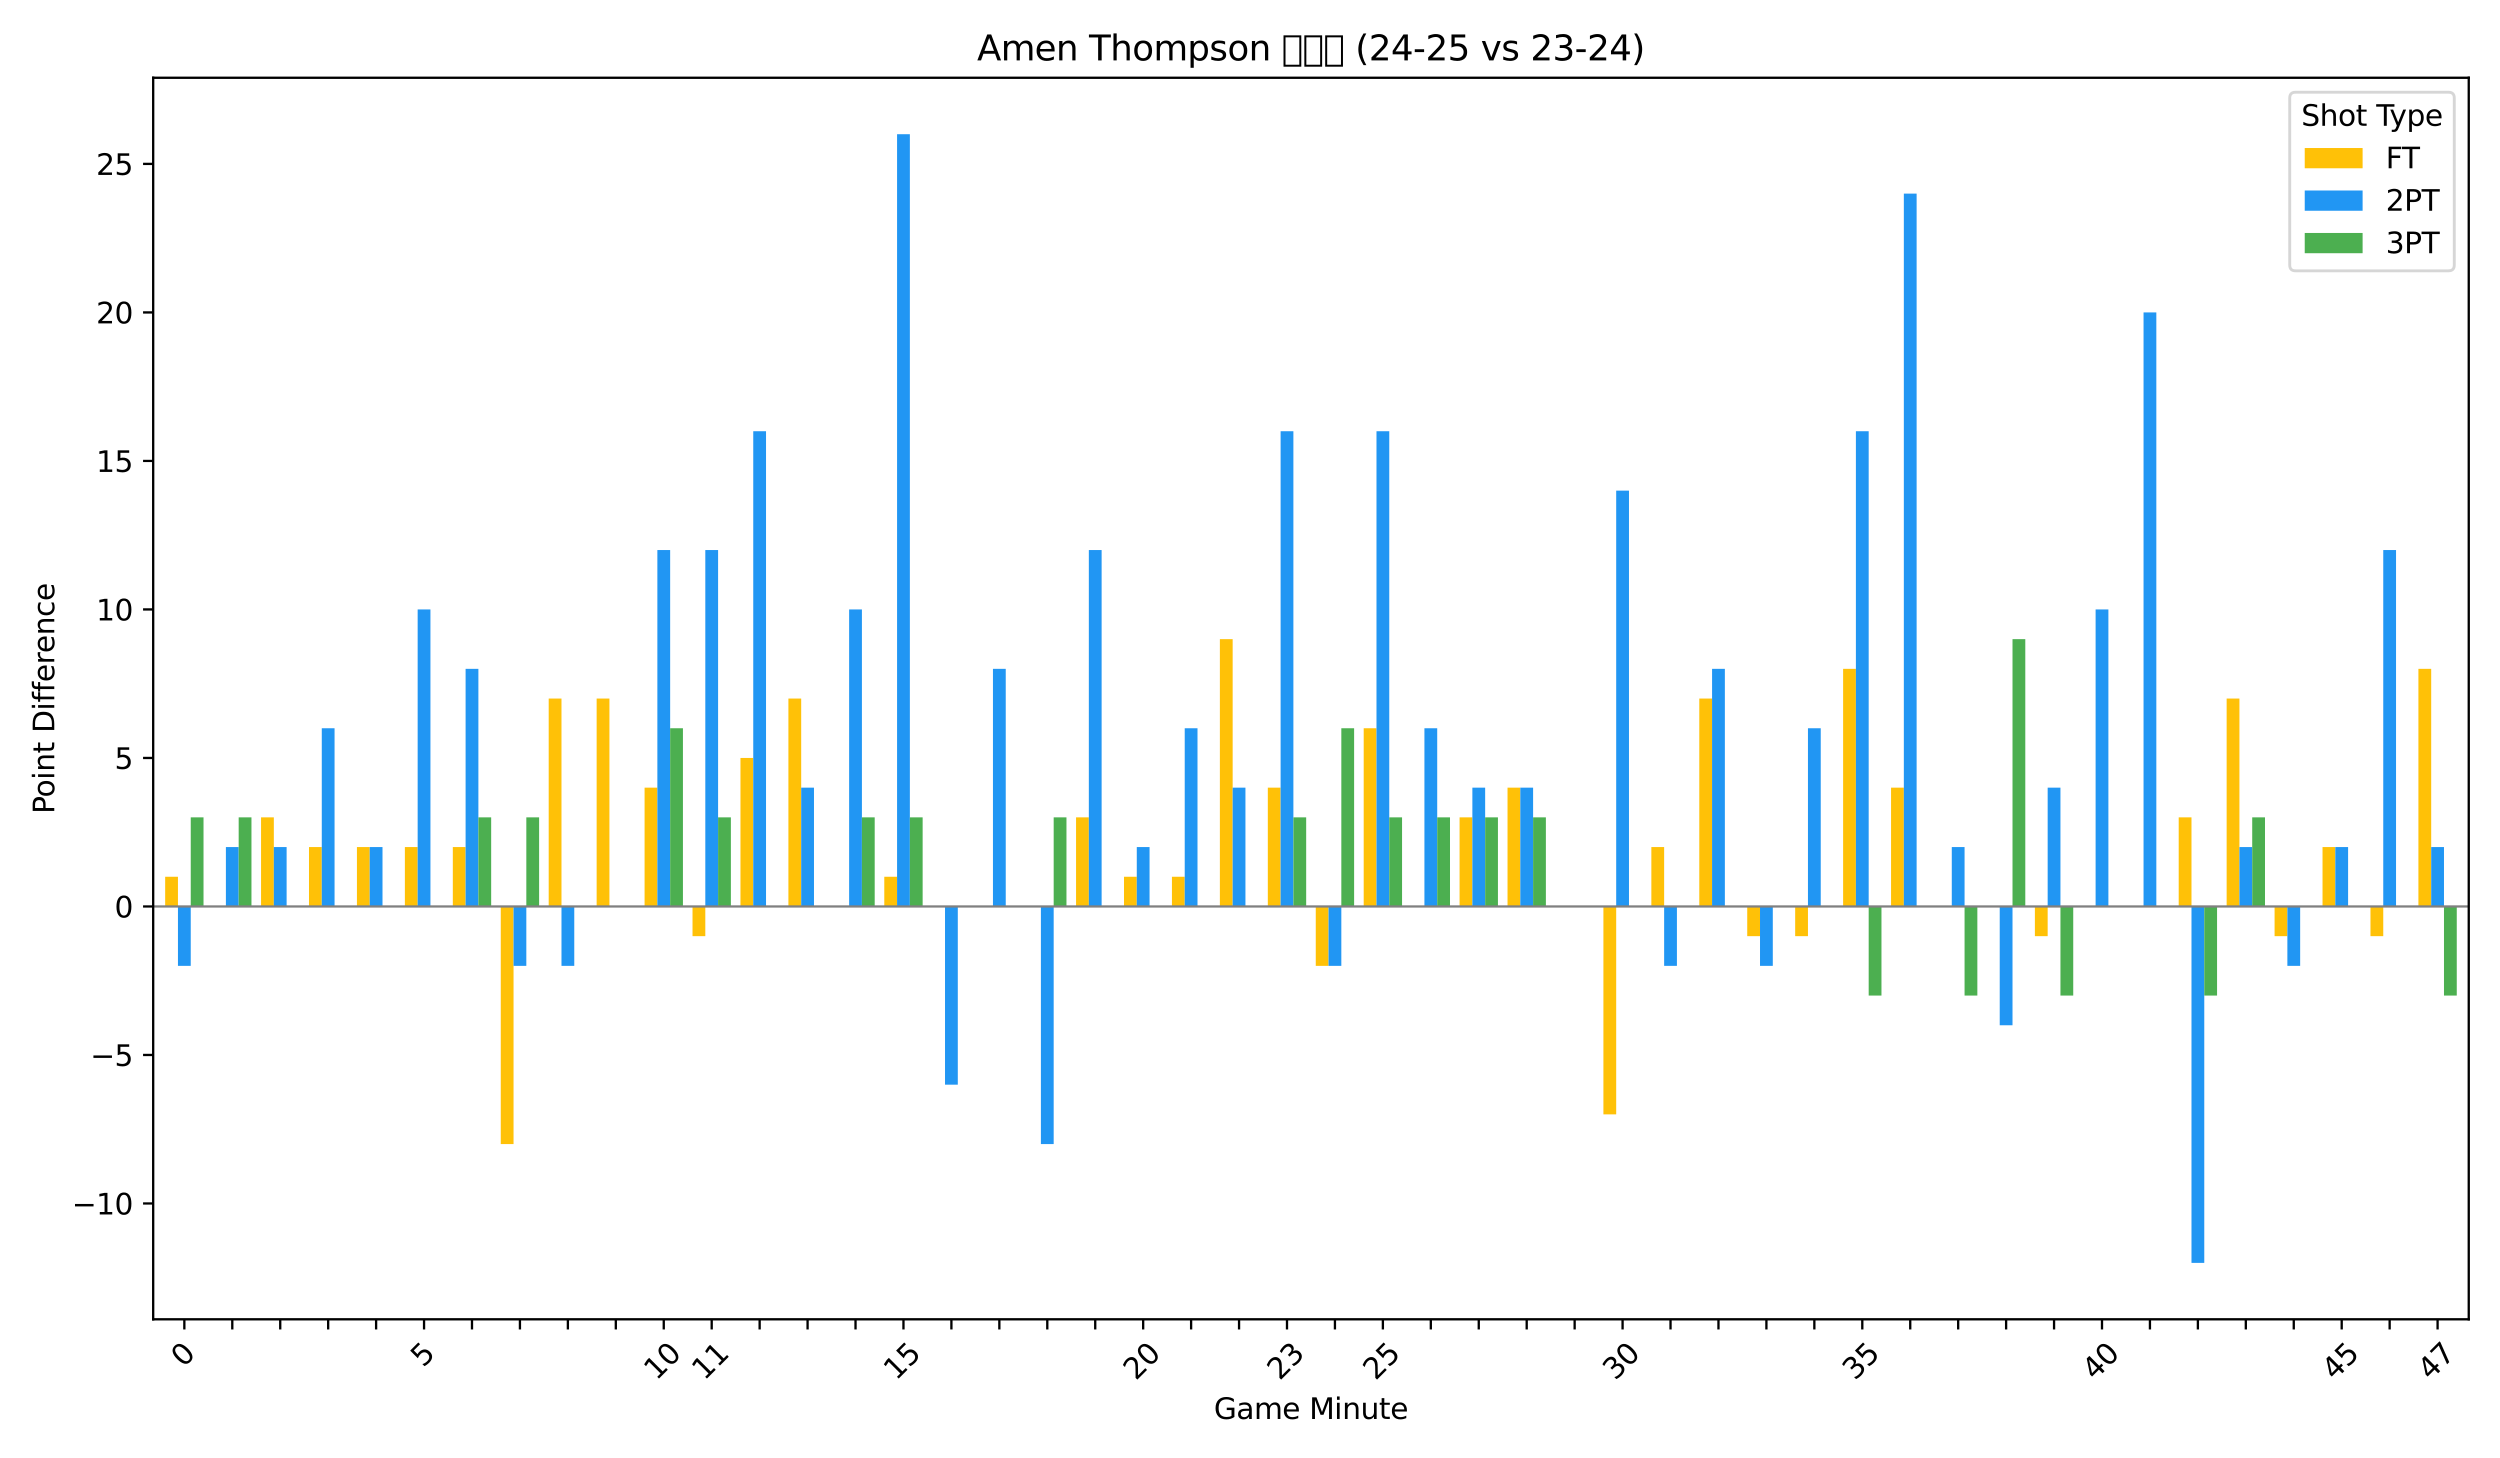 <?xml version="1.0" encoding="utf-8" standalone="no"?>
<!DOCTYPE svg PUBLIC "-//W3C//DTD SVG 1.1//EN"
  "http://www.w3.org/Graphics/SVG/1.1/DTD/svg11.dtd">
<svg xmlns:xlink="http://www.w3.org/1999/xlink" width="864pt" height="504pt" viewBox="0 0 864 504" xmlns="http://www.w3.org/2000/svg" version="1.1">
 <defs>
  <style type="text/css">*{stroke-linejoin: round; stroke-linecap: butt}</style>
 </defs>
 <g id="figure_1">
  <g id="patch_1">
   <path d="M 0 504 
L 864 504 
L 864 0 
L 0 0 
z
" style="fill: #ffffff"/>
  </g>
  <g id="axes_1">
   <g id="patch_2">
    <path d="M 52.94 455.956 
L 853.2 455.956 
L 853.2 26.88 
L 52.94 26.88 
z
" style="fill: #ffffff"/>
   </g>
   <g id="patch_3">
    <path d="M 57.082 313.273 
L 61.5 313.273 
L 61.5 303.008 
L 57.082 303.008 
z
" clip-path="url(#pad65c7175e)" style="fill: #ffc107"/>
   </g>
   <g id="patch_4">
    <path d="M 73.651 313.273 
L 78.069 313.273 
L 78.069 313.273 
L 73.651 313.273 
z
" clip-path="url(#pad65c7175e)" style="fill: #ffc107"/>
   </g>
   <g id="patch_5">
    <path d="M 90.219 313.273 
L 94.637 313.273 
L 94.637 282.478 
L 90.219 282.478 
z
" clip-path="url(#pad65c7175e)" style="fill: #ffc107"/>
   </g>
   <g id="patch_6">
    <path d="M 106.788 313.273 
L 111.206 313.273 
L 111.206 292.743 
L 106.788 292.743 
z
" clip-path="url(#pad65c7175e)" style="fill: #ffc107"/>
   </g>
   <g id="patch_7">
    <path d="M 123.356 313.273 
L 127.775 313.273 
L 127.775 292.743 
L 123.356 292.743 
z
" clip-path="url(#pad65c7175e)" style="fill: #ffc107"/>
   </g>
   <g id="patch_8">
    <path d="M 139.925 313.273 
L 144.343 313.273 
L 144.343 292.743 
L 139.925 292.743 
z
" clip-path="url(#pad65c7175e)" style="fill: #ffc107"/>
   </g>
   <g id="patch_9">
    <path d="M 156.493 313.273 
L 160.912 313.273 
L 160.912 292.743 
L 156.493 292.743 
z
" clip-path="url(#pad65c7175e)" style="fill: #ffc107"/>
   </g>
   <g id="patch_10">
    <path d="M 173.062 313.273 
L 177.48 313.273 
L 177.48 395.392 
L 173.062 395.392 
z
" clip-path="url(#pad65c7175e)" style="fill: #ffc107"/>
   </g>
   <g id="patch_11">
    <path d="M 189.63 313.273 
L 194.049 313.273 
L 194.049 241.418 
L 189.63 241.418 
z
" clip-path="url(#pad65c7175e)" style="fill: #ffc107"/>
   </g>
   <g id="patch_12">
    <path d="M 206.199 313.273 
L 210.617 313.273 
L 210.617 241.418 
L 206.199 241.418 
z
" clip-path="url(#pad65c7175e)" style="fill: #ffc107"/>
   </g>
   <g id="patch_13">
    <path d="M 222.767 313.273 
L 227.186 313.273 
L 227.186 272.213 
L 222.767 272.213 
z
" clip-path="url(#pad65c7175e)" style="fill: #ffc107"/>
   </g>
   <g id="patch_14">
    <path d="M 239.336 313.273 
L 243.754 313.273 
L 243.754 323.537 
L 239.336 323.537 
z
" clip-path="url(#pad65c7175e)" style="fill: #ffc107"/>
   </g>
   <g id="patch_15">
    <path d="M 255.904 313.273 
L 260.323 313.273 
L 260.323 261.948 
L 255.904 261.948 
z
" clip-path="url(#pad65c7175e)" style="fill: #ffc107"/>
   </g>
   <g id="patch_16">
    <path d="M 272.473 313.273 
L 276.891 313.273 
L 276.891 241.418 
L 272.473 241.418 
z
" clip-path="url(#pad65c7175e)" style="fill: #ffc107"/>
   </g>
   <g id="patch_17">
    <path d="M 289.042 313.273 
L 293.46 313.273 
L 293.46 313.273 
L 289.042 313.273 
z
" clip-path="url(#pad65c7175e)" style="fill: #ffc107"/>
   </g>
   <g id="patch_18">
    <path d="M 305.61 313.273 
L 310.028 313.273 
L 310.028 303.008 
L 305.61 303.008 
z
" clip-path="url(#pad65c7175e)" style="fill: #ffc107"/>
   </g>
   <g id="patch_19">
    <path d="M 322.179 313.273 
L 326.597 313.273 
L 326.597 313.273 
L 322.179 313.273 
z
" clip-path="url(#pad65c7175e)" style="fill: #ffc107"/>
   </g>
   <g id="patch_20">
    <path d="M 338.747 313.273 
L 343.165 313.273 
L 343.165 313.273 
L 338.747 313.273 
z
" clip-path="url(#pad65c7175e)" style="fill: #ffc107"/>
   </g>
   <g id="patch_21">
    <path d="M 355.316 313.273 
L 359.734 313.273 
L 359.734 313.273 
L 355.316 313.273 
z
" clip-path="url(#pad65c7175e)" style="fill: #ffc107"/>
   </g>
   <g id="patch_22">
    <path d="M 371.884 313.273 
L 376.302 313.273 
L 376.302 282.478 
L 371.884 282.478 
z
" clip-path="url(#pad65c7175e)" style="fill: #ffc107"/>
   </g>
   <g id="patch_23">
    <path d="M 388.453 313.273 
L 392.871 313.273 
L 392.871 303.008 
L 388.453 303.008 
z
" clip-path="url(#pad65c7175e)" style="fill: #ffc107"/>
   </g>
   <g id="patch_24">
    <path d="M 405.021 313.273 
L 409.44 313.273 
L 409.44 303.008 
L 405.021 303.008 
z
" clip-path="url(#pad65c7175e)" style="fill: #ffc107"/>
   </g>
   <g id="patch_25">
    <path d="M 421.59 313.273 
L 426.008 313.273 
L 426.008 220.888 
L 421.59 220.888 
z
" clip-path="url(#pad65c7175e)" style="fill: #ffc107"/>
   </g>
   <g id="patch_26">
    <path d="M 438.158 313.273 
L 442.577 313.273 
L 442.577 272.213 
L 438.158 272.213 
z
" clip-path="url(#pad65c7175e)" style="fill: #ffc107"/>
   </g>
   <g id="patch_27">
    <path d="M 454.727 313.273 
L 459.145 313.273 
L 459.145 333.802 
L 454.727 333.802 
z
" clip-path="url(#pad65c7175e)" style="fill: #ffc107"/>
   </g>
   <g id="patch_28">
    <path d="M 471.295 313.273 
L 475.714 313.273 
L 475.714 251.683 
L 471.295 251.683 
z
" clip-path="url(#pad65c7175e)" style="fill: #ffc107"/>
   </g>
   <g id="patch_29">
    <path d="M 487.864 313.273 
L 492.282 313.273 
L 492.282 313.273 
L 487.864 313.273 
z
" clip-path="url(#pad65c7175e)" style="fill: #ffc107"/>
   </g>
   <g id="patch_30">
    <path d="M 504.432 313.273 
L 508.851 313.273 
L 508.851 282.478 
L 504.432 282.478 
z
" clip-path="url(#pad65c7175e)" style="fill: #ffc107"/>
   </g>
   <g id="patch_31">
    <path d="M 521.001 313.273 
L 525.419 313.273 
L 525.419 272.213 
L 521.001 272.213 
z
" clip-path="url(#pad65c7175e)" style="fill: #ffc107"/>
   </g>
   <g id="patch_32">
    <path d="M 537.57 313.273 
L 541.988 313.273 
L 541.988 313.273 
L 537.57 313.273 
z
" clip-path="url(#pad65c7175e)" style="fill: #ffc107"/>
   </g>
   <g id="patch_33">
    <path d="M 554.138 313.273 
L 558.556 313.273 
L 558.556 385.127 
L 554.138 385.127 
z
" clip-path="url(#pad65c7175e)" style="fill: #ffc107"/>
   </g>
   <g id="patch_34">
    <path d="M 570.707 313.273 
L 575.125 313.273 
L 575.125 292.743 
L 570.707 292.743 
z
" clip-path="url(#pad65c7175e)" style="fill: #ffc107"/>
   </g>
   <g id="patch_35">
    <path d="M 587.275 313.273 
L 591.693 313.273 
L 591.693 241.418 
L 587.275 241.418 
z
" clip-path="url(#pad65c7175e)" style="fill: #ffc107"/>
   </g>
   <g id="patch_36">
    <path d="M 603.844 313.273 
L 608.262 313.273 
L 608.262 323.537 
L 603.844 323.537 
z
" clip-path="url(#pad65c7175e)" style="fill: #ffc107"/>
   </g>
   <g id="patch_37">
    <path d="M 620.412 313.273 
L 624.83 313.273 
L 624.83 323.537 
L 620.412 323.537 
z
" clip-path="url(#pad65c7175e)" style="fill: #ffc107"/>
   </g>
   <g id="patch_38">
    <path d="M 636.981 313.273 
L 641.399 313.273 
L 641.399 231.153 
L 636.981 231.153 
z
" clip-path="url(#pad65c7175e)" style="fill: #ffc107"/>
   </g>
   <g id="patch_39">
    <path d="M 653.549 313.273 
L 657.967 313.273 
L 657.967 272.213 
L 653.549 272.213 
z
" clip-path="url(#pad65c7175e)" style="fill: #ffc107"/>
   </g>
   <g id="patch_40">
    <path d="M 670.118 313.273 
L 674.536 313.273 
L 674.536 313.273 
L 670.118 313.273 
z
" clip-path="url(#pad65c7175e)" style="fill: #ffc107"/>
   </g>
   <g id="patch_41">
    <path d="M 686.686 313.273 
L 691.105 313.273 
L 691.105 313.273 
L 686.686 313.273 
z
" clip-path="url(#pad65c7175e)" style="fill: #ffc107"/>
   </g>
   <g id="patch_42">
    <path d="M 703.255 313.273 
L 707.673 313.273 
L 707.673 323.537 
L 703.255 323.537 
z
" clip-path="url(#pad65c7175e)" style="fill: #ffc107"/>
   </g>
   <g id="patch_43">
    <path d="M 719.823 313.273 
L 724.242 313.273 
L 724.242 313.273 
L 719.823 313.273 
z
" clip-path="url(#pad65c7175e)" style="fill: #ffc107"/>
   </g>
   <g id="patch_44">
    <path d="M 736.392 313.273 
L 740.81 313.273 
L 740.81 313.273 
L 736.392 313.273 
z
" clip-path="url(#pad65c7175e)" style="fill: #ffc107"/>
   </g>
   <g id="patch_45">
    <path d="M 752.96 313.273 
L 757.379 313.273 
L 757.379 282.478 
L 752.96 282.478 
z
" clip-path="url(#pad65c7175e)" style="fill: #ffc107"/>
   </g>
   <g id="patch_46">
    <path d="M 769.529 313.273 
L 773.947 313.273 
L 773.947 241.418 
L 769.529 241.418 
z
" clip-path="url(#pad65c7175e)" style="fill: #ffc107"/>
   </g>
   <g id="patch_47">
    <path d="M 786.097 313.273 
L 790.516 313.273 
L 790.516 323.537 
L 786.097 323.537 
z
" clip-path="url(#pad65c7175e)" style="fill: #ffc107"/>
   </g>
   <g id="patch_48">
    <path d="M 802.666 313.273 
L 807.084 313.273 
L 807.084 292.743 
L 802.666 292.743 
z
" clip-path="url(#pad65c7175e)" style="fill: #ffc107"/>
   </g>
   <g id="patch_49">
    <path d="M 819.235 313.273 
L 823.653 313.273 
L 823.653 323.537 
L 819.235 323.537 
z
" clip-path="url(#pad65c7175e)" style="fill: #ffc107"/>
   </g>
   <g id="patch_50">
    <path d="M 835.803 313.273 
L 840.221 313.273 
L 840.221 231.153 
L 835.803 231.153 
z
" clip-path="url(#pad65c7175e)" style="fill: #ffc107"/>
   </g>
   <g id="patch_51">
    <path d="M 61.5 313.273 
L 65.919 313.273 
L 65.919 333.802 
L 61.5 333.802 
z
" clip-path="url(#pad65c7175e)" style="fill: #2196f3"/>
   </g>
   <g id="patch_52">
    <path d="M 78.069 313.273 
L 82.487 313.273 
L 82.487 292.743 
L 78.069 292.743 
z
" clip-path="url(#pad65c7175e)" style="fill: #2196f3"/>
   </g>
   <g id="patch_53">
    <path d="M 94.637 313.273 
L 99.056 313.273 
L 99.056 292.743 
L 94.637 292.743 
z
" clip-path="url(#pad65c7175e)" style="fill: #2196f3"/>
   </g>
   <g id="patch_54">
    <path d="M 111.206 313.273 
L 115.624 313.273 
L 115.624 251.683 
L 111.206 251.683 
z
" clip-path="url(#pad65c7175e)" style="fill: #2196f3"/>
   </g>
   <g id="patch_55">
    <path d="M 127.775 313.273 
L 132.193 313.273 
L 132.193 292.743 
L 127.775 292.743 
z
" clip-path="url(#pad65c7175e)" style="fill: #2196f3"/>
   </g>
   <g id="patch_56">
    <path d="M 144.343 313.273 
L 148.761 313.273 
L 148.761 210.623 
L 144.343 210.623 
z
" clip-path="url(#pad65c7175e)" style="fill: #2196f3"/>
   </g>
   <g id="patch_57">
    <path d="M 160.912 313.273 
L 165.33 313.273 
L 165.33 231.153 
L 160.912 231.153 
z
" clip-path="url(#pad65c7175e)" style="fill: #2196f3"/>
   </g>
   <g id="patch_58">
    <path d="M 177.48 313.273 
L 181.898 313.273 
L 181.898 333.802 
L 177.48 333.802 
z
" clip-path="url(#pad65c7175e)" style="fill: #2196f3"/>
   </g>
   <g id="patch_59">
    <path d="M 194.049 313.273 
L 198.467 313.273 
L 198.467 333.802 
L 194.049 333.802 
z
" clip-path="url(#pad65c7175e)" style="fill: #2196f3"/>
   </g>
   <g id="patch_60">
    <path d="M 210.617 313.273 
L 215.035 313.273 
L 215.035 313.273 
L 210.617 313.273 
z
" clip-path="url(#pad65c7175e)" style="fill: #2196f3"/>
   </g>
   <g id="patch_61">
    <path d="M 227.186 313.273 
L 231.604 313.273 
L 231.604 190.093 
L 227.186 190.093 
z
" clip-path="url(#pad65c7175e)" style="fill: #2196f3"/>
   </g>
   <g id="patch_62">
    <path d="M 243.754 313.273 
L 248.173 313.273 
L 248.173 190.093 
L 243.754 190.093 
z
" clip-path="url(#pad65c7175e)" style="fill: #2196f3"/>
   </g>
   <g id="patch_63">
    <path d="M 260.323 313.273 
L 264.741 313.273 
L 264.741 149.033 
L 260.323 149.033 
z
" clip-path="url(#pad65c7175e)" style="fill: #2196f3"/>
   </g>
   <g id="patch_64">
    <path d="M 276.891 313.273 
L 281.31 313.273 
L 281.31 272.213 
L 276.891 272.213 
z
" clip-path="url(#pad65c7175e)" style="fill: #2196f3"/>
   </g>
   <g id="patch_65">
    <path d="M 293.46 313.273 
L 297.878 313.273 
L 297.878 210.623 
L 293.46 210.623 
z
" clip-path="url(#pad65c7175e)" style="fill: #2196f3"/>
   </g>
   <g id="patch_66">
    <path d="M 310.028 313.273 
L 314.447 313.273 
L 314.447 46.383 
L 310.028 46.383 
z
" clip-path="url(#pad65c7175e)" style="fill: #2196f3"/>
   </g>
   <g id="patch_67">
    <path d="M 326.597 313.273 
L 331.015 313.273 
L 331.015 374.862 
L 326.597 374.862 
z
" clip-path="url(#pad65c7175e)" style="fill: #2196f3"/>
   </g>
   <g id="patch_68">
    <path d="M 343.165 313.273 
L 347.584 313.273 
L 347.584 231.153 
L 343.165 231.153 
z
" clip-path="url(#pad65c7175e)" style="fill: #2196f3"/>
   </g>
   <g id="patch_69">
    <path d="M 359.734 313.273 
L 364.152 313.273 
L 364.152 395.392 
L 359.734 395.392 
z
" clip-path="url(#pad65c7175e)" style="fill: #2196f3"/>
   </g>
   <g id="patch_70">
    <path d="M 376.302 313.273 
L 380.721 313.273 
L 380.721 190.093 
L 376.302 190.093 
z
" clip-path="url(#pad65c7175e)" style="fill: #2196f3"/>
   </g>
   <g id="patch_71">
    <path d="M 392.871 313.273 
L 397.289 313.273 
L 397.289 292.743 
L 392.871 292.743 
z
" clip-path="url(#pad65c7175e)" style="fill: #2196f3"/>
   </g>
   <g id="patch_72">
    <path d="M 409.44 313.273 
L 413.858 313.273 
L 413.858 251.683 
L 409.44 251.683 
z
" clip-path="url(#pad65c7175e)" style="fill: #2196f3"/>
   </g>
   <g id="patch_73">
    <path d="M 426.008 313.273 
L 430.426 313.273 
L 430.426 272.213 
L 426.008 272.213 
z
" clip-path="url(#pad65c7175e)" style="fill: #2196f3"/>
   </g>
   <g id="patch_74">
    <path d="M 442.577 313.273 
L 446.995 313.273 
L 446.995 149.033 
L 442.577 149.033 
z
" clip-path="url(#pad65c7175e)" style="fill: #2196f3"/>
   </g>
   <g id="patch_75">
    <path d="M 459.145 313.273 
L 463.563 313.273 
L 463.563 333.802 
L 459.145 333.802 
z
" clip-path="url(#pad65c7175e)" style="fill: #2196f3"/>
   </g>
   <g id="patch_76">
    <path d="M 475.714 313.273 
L 480.132 313.273 
L 480.132 149.033 
L 475.714 149.033 
z
" clip-path="url(#pad65c7175e)" style="fill: #2196f3"/>
   </g>
   <g id="patch_77">
    <path d="M 492.282 313.273 
L 496.7 313.273 
L 496.7 251.683 
L 492.282 251.683 
z
" clip-path="url(#pad65c7175e)" style="fill: #2196f3"/>
   </g>
   <g id="patch_78">
    <path d="M 508.851 313.273 
L 513.269 313.273 
L 513.269 272.213 
L 508.851 272.213 
z
" clip-path="url(#pad65c7175e)" style="fill: #2196f3"/>
   </g>
   <g id="patch_79">
    <path d="M 525.419 313.273 
L 529.838 313.273 
L 529.838 272.213 
L 525.419 272.213 
z
" clip-path="url(#pad65c7175e)" style="fill: #2196f3"/>
   </g>
   <g id="patch_80">
    <path d="M 541.988 313.273 
L 546.406 313.273 
L 546.406 313.273 
L 541.988 313.273 
z
" clip-path="url(#pad65c7175e)" style="fill: #2196f3"/>
   </g>
   <g id="patch_81">
    <path d="M 558.556 313.273 
L 562.975 313.273 
L 562.975 169.563 
L 558.556 169.563 
z
" clip-path="url(#pad65c7175e)" style="fill: #2196f3"/>
   </g>
   <g id="patch_82">
    <path d="M 575.125 313.273 
L 579.543 313.273 
L 579.543 333.802 
L 575.125 333.802 
z
" clip-path="url(#pad65c7175e)" style="fill: #2196f3"/>
   </g>
   <g id="patch_83">
    <path d="M 591.693 313.273 
L 596.112 313.273 
L 596.112 231.153 
L 591.693 231.153 
z
" clip-path="url(#pad65c7175e)" style="fill: #2196f3"/>
   </g>
   <g id="patch_84">
    <path d="M 608.262 313.273 
L 612.68 313.273 
L 612.68 333.802 
L 608.262 333.802 
z
" clip-path="url(#pad65c7175e)" style="fill: #2196f3"/>
   </g>
   <g id="patch_85">
    <path d="M 624.83 313.273 
L 629.249 313.273 
L 629.249 251.683 
L 624.83 251.683 
z
" clip-path="url(#pad65c7175e)" style="fill: #2196f3"/>
   </g>
   <g id="patch_86">
    <path d="M 641.399 313.273 
L 645.817 313.273 
L 645.817 149.033 
L 641.399 149.033 
z
" clip-path="url(#pad65c7175e)" style="fill: #2196f3"/>
   </g>
   <g id="patch_87">
    <path d="M 657.967 313.273 
L 662.386 313.273 
L 662.386 66.913 
L 657.967 66.913 
z
" clip-path="url(#pad65c7175e)" style="fill: #2196f3"/>
   </g>
   <g id="patch_88">
    <path d="M 674.536 313.273 
L 678.954 313.273 
L 678.954 292.743 
L 674.536 292.743 
z
" clip-path="url(#pad65c7175e)" style="fill: #2196f3"/>
   </g>
   <g id="patch_89">
    <path d="M 691.105 313.273 
L 695.523 313.273 
L 695.523 354.332 
L 691.105 354.332 
z
" clip-path="url(#pad65c7175e)" style="fill: #2196f3"/>
   </g>
   <g id="patch_90">
    <path d="M 707.673 313.273 
L 712.091 313.273 
L 712.091 272.213 
L 707.673 272.213 
z
" clip-path="url(#pad65c7175e)" style="fill: #2196f3"/>
   </g>
   <g id="patch_91">
    <path d="M 724.242 313.273 
L 728.66 313.273 
L 728.66 210.623 
L 724.242 210.623 
z
" clip-path="url(#pad65c7175e)" style="fill: #2196f3"/>
   </g>
   <g id="patch_92">
    <path d="M 740.81 313.273 
L 745.228 313.273 
L 745.228 107.973 
L 740.81 107.973 
z
" clip-path="url(#pad65c7175e)" style="fill: #2196f3"/>
   </g>
   <g id="patch_93">
    <path d="M 757.379 313.273 
L 761.797 313.273 
L 761.797 436.452 
L 757.379 436.452 
z
" clip-path="url(#pad65c7175e)" style="fill: #2196f3"/>
   </g>
   <g id="patch_94">
    <path d="M 773.947 313.273 
L 778.365 313.273 
L 778.365 292.743 
L 773.947 292.743 
z
" clip-path="url(#pad65c7175e)" style="fill: #2196f3"/>
   </g>
   <g id="patch_95">
    <path d="M 790.516 313.273 
L 794.934 313.273 
L 794.934 333.802 
L 790.516 333.802 
z
" clip-path="url(#pad65c7175e)" style="fill: #2196f3"/>
   </g>
   <g id="patch_96">
    <path d="M 807.084 313.273 
L 811.503 313.273 
L 811.503 292.743 
L 807.084 292.743 
z
" clip-path="url(#pad65c7175e)" style="fill: #2196f3"/>
   </g>
   <g id="patch_97">
    <path d="M 823.653 313.273 
L 828.071 313.273 
L 828.071 190.093 
L 823.653 190.093 
z
" clip-path="url(#pad65c7175e)" style="fill: #2196f3"/>
   </g>
   <g id="patch_98">
    <path d="M 840.221 313.273 
L 844.64 313.273 
L 844.64 292.743 
L 840.221 292.743 
z
" clip-path="url(#pad65c7175e)" style="fill: #2196f3"/>
   </g>
   <g id="patch_99">
    <path d="M 65.919 313.273 
L 70.337 313.273 
L 70.337 282.478 
L 65.919 282.478 
z
" clip-path="url(#pad65c7175e)" style="fill: #4caf50"/>
   </g>
   <g id="patch_100">
    <path d="M 82.487 313.273 
L 86.905 313.273 
L 86.905 282.478 
L 82.487 282.478 
z
" clip-path="url(#pad65c7175e)" style="fill: #4caf50"/>
   </g>
   <g id="patch_101">
    <path d="M 99.056 313.273 
L 103.474 313.273 
L 103.474 313.273 
L 99.056 313.273 
z
" clip-path="url(#pad65c7175e)" style="fill: #4caf50"/>
   </g>
   <g id="patch_102">
    <path d="M 115.624 313.273 
L 120.043 313.273 
L 120.043 313.273 
L 115.624 313.273 
z
" clip-path="url(#pad65c7175e)" style="fill: #4caf50"/>
   </g>
   <g id="patch_103">
    <path d="M 132.193 313.273 
L 136.611 313.273 
L 136.611 313.273 
L 132.193 313.273 
z
" clip-path="url(#pad65c7175e)" style="fill: #4caf50"/>
   </g>
   <g id="patch_104">
    <path d="M 148.761 313.273 
L 153.18 313.273 
L 153.18 313.273 
L 148.761 313.273 
z
" clip-path="url(#pad65c7175e)" style="fill: #4caf50"/>
   </g>
   <g id="patch_105">
    <path d="M 165.33 313.273 
L 169.748 313.273 
L 169.748 282.478 
L 165.33 282.478 
z
" clip-path="url(#pad65c7175e)" style="fill: #4caf50"/>
   </g>
   <g id="patch_106">
    <path d="M 181.898 313.273 
L 186.317 313.273 
L 186.317 282.478 
L 181.898 282.478 
z
" clip-path="url(#pad65c7175e)" style="fill: #4caf50"/>
   </g>
   <g id="patch_107">
    <path d="M 198.467 313.273 
L 202.885 313.273 
L 202.885 313.273 
L 198.467 313.273 
z
" clip-path="url(#pad65c7175e)" style="fill: #4caf50"/>
   </g>
   <g id="patch_108">
    <path d="M 215.035 313.273 
L 219.454 313.273 
L 219.454 313.273 
L 215.035 313.273 
z
" clip-path="url(#pad65c7175e)" style="fill: #4caf50"/>
   </g>
   <g id="patch_109">
    <path d="M 231.604 313.273 
L 236.022 313.273 
L 236.022 251.683 
L 231.604 251.683 
z
" clip-path="url(#pad65c7175e)" style="fill: #4caf50"/>
   </g>
   <g id="patch_110">
    <path d="M 248.173 313.273 
L 252.591 313.273 
L 252.591 282.478 
L 248.173 282.478 
z
" clip-path="url(#pad65c7175e)" style="fill: #4caf50"/>
   </g>
   <g id="patch_111">
    <path d="M 264.741 313.273 
L 269.159 313.273 
L 269.159 313.273 
L 264.741 313.273 
z
" clip-path="url(#pad65c7175e)" style="fill: #4caf50"/>
   </g>
   <g id="patch_112">
    <path d="M 281.31 313.273 
L 285.728 313.273 
L 285.728 313.273 
L 281.31 313.273 
z
" clip-path="url(#pad65c7175e)" style="fill: #4caf50"/>
   </g>
   <g id="patch_113">
    <path d="M 297.878 313.273 
L 302.296 313.273 
L 302.296 282.478 
L 297.878 282.478 
z
" clip-path="url(#pad65c7175e)" style="fill: #4caf50"/>
   </g>
   <g id="patch_114">
    <path d="M 314.447 313.273 
L 318.865 313.273 
L 318.865 282.478 
L 314.447 282.478 
z
" clip-path="url(#pad65c7175e)" style="fill: #4caf50"/>
   </g>
   <g id="patch_115">
    <path d="M 331.015 313.273 
L 335.433 313.273 
L 335.433 313.273 
L 331.015 313.273 
z
" clip-path="url(#pad65c7175e)" style="fill: #4caf50"/>
   </g>
   <g id="patch_116">
    <path d="M 347.584 313.273 
L 352.002 313.273 
L 352.002 313.273 
L 347.584 313.273 
z
" clip-path="url(#pad65c7175e)" style="fill: #4caf50"/>
   </g>
   <g id="patch_117">
    <path d="M 364.152 313.273 
L 368.57 313.273 
L 368.57 282.478 
L 364.152 282.478 
z
" clip-path="url(#pad65c7175e)" style="fill: #4caf50"/>
   </g>
   <g id="patch_118">
    <path d="M 380.721 313.273 
L 385.139 313.273 
L 385.139 313.273 
L 380.721 313.273 
z
" clip-path="url(#pad65c7175e)" style="fill: #4caf50"/>
   </g>
   <g id="patch_119">
    <path d="M 397.289 313.273 
L 401.708 313.273 
L 401.708 313.273 
L 397.289 313.273 
z
" clip-path="url(#pad65c7175e)" style="fill: #4caf50"/>
   </g>
   <g id="patch_120">
    <path d="M 413.858 313.273 
L 418.276 313.273 
L 418.276 313.273 
L 413.858 313.273 
z
" clip-path="url(#pad65c7175e)" style="fill: #4caf50"/>
   </g>
   <g id="patch_121">
    <path d="M 430.426 313.273 
L 434.845 313.273 
L 434.845 313.273 
L 430.426 313.273 
z
" clip-path="url(#pad65c7175e)" style="fill: #4caf50"/>
   </g>
   <g id="patch_122">
    <path d="M 446.995 313.273 
L 451.413 313.273 
L 451.413 282.478 
L 446.995 282.478 
z
" clip-path="url(#pad65c7175e)" style="fill: #4caf50"/>
   </g>
   <g id="patch_123">
    <path d="M 463.563 313.273 
L 467.982 313.273 
L 467.982 251.683 
L 463.563 251.683 
z
" clip-path="url(#pad65c7175e)" style="fill: #4caf50"/>
   </g>
   <g id="patch_124">
    <path d="M 480.132 313.273 
L 484.55 313.273 
L 484.55 282.478 
L 480.132 282.478 
z
" clip-path="url(#pad65c7175e)" style="fill: #4caf50"/>
   </g>
   <g id="patch_125">
    <path d="M 496.7 313.273 
L 501.119 313.273 
L 501.119 282.478 
L 496.7 282.478 
z
" clip-path="url(#pad65c7175e)" style="fill: #4caf50"/>
   </g>
   <g id="patch_126">
    <path d="M 513.269 313.273 
L 517.687 313.273 
L 517.687 282.478 
L 513.269 282.478 
z
" clip-path="url(#pad65c7175e)" style="fill: #4caf50"/>
   </g>
   <g id="patch_127">
    <path d="M 529.838 313.273 
L 534.256 313.273 
L 534.256 282.478 
L 529.838 282.478 
z
" clip-path="url(#pad65c7175e)" style="fill: #4caf50"/>
   </g>
   <g id="patch_128">
    <path d="M 546.406 313.273 
L 550.824 313.273 
L 550.824 313.273 
L 546.406 313.273 
z
" clip-path="url(#pad65c7175e)" style="fill: #4caf50"/>
   </g>
   <g id="patch_129">
    <path d="M 562.975 313.273 
L 567.393 313.273 
L 567.393 313.273 
L 562.975 313.273 
z
" clip-path="url(#pad65c7175e)" style="fill: #4caf50"/>
   </g>
   <g id="patch_130">
    <path d="M 579.543 313.273 
L 583.961 313.273 
L 583.961 313.273 
L 579.543 313.273 
z
" clip-path="url(#pad65c7175e)" style="fill: #4caf50"/>
   </g>
   <g id="patch_131">
    <path d="M 596.112 313.273 
L 600.53 313.273 
L 600.53 313.273 
L 596.112 313.273 
z
" clip-path="url(#pad65c7175e)" style="fill: #4caf50"/>
   </g>
   <g id="patch_132">
    <path d="M 612.68 313.273 
L 617.098 313.273 
L 617.098 313.273 
L 612.68 313.273 
z
" clip-path="url(#pad65c7175e)" style="fill: #4caf50"/>
   </g>
   <g id="patch_133">
    <path d="M 629.249 313.273 
L 633.667 313.273 
L 633.667 313.273 
L 629.249 313.273 
z
" clip-path="url(#pad65c7175e)" style="fill: #4caf50"/>
   </g>
   <g id="patch_134">
    <path d="M 645.817 313.273 
L 650.236 313.273 
L 650.236 344.067 
L 645.817 344.067 
z
" clip-path="url(#pad65c7175e)" style="fill: #4caf50"/>
   </g>
   <g id="patch_135">
    <path d="M 662.386 313.273 
L 666.804 313.273 
L 666.804 313.273 
L 662.386 313.273 
z
" clip-path="url(#pad65c7175e)" style="fill: #4caf50"/>
   </g>
   <g id="patch_136">
    <path d="M 678.954 313.273 
L 683.373 313.273 
L 683.373 344.067 
L 678.954 344.067 
z
" clip-path="url(#pad65c7175e)" style="fill: #4caf50"/>
   </g>
   <g id="patch_137">
    <path d="M 695.523 313.273 
L 699.941 313.273 
L 699.941 220.888 
L 695.523 220.888 
z
" clip-path="url(#pad65c7175e)" style="fill: #4caf50"/>
   </g>
   <g id="patch_138">
    <path d="M 712.091 313.273 
L 716.51 313.273 
L 716.51 344.067 
L 712.091 344.067 
z
" clip-path="url(#pad65c7175e)" style="fill: #4caf50"/>
   </g>
   <g id="patch_139">
    <path d="M 728.66 313.273 
L 733.078 313.273 
L 733.078 313.273 
L 728.66 313.273 
z
" clip-path="url(#pad65c7175e)" style="fill: #4caf50"/>
   </g>
   <g id="patch_140">
    <path d="M 745.228 313.273 
L 749.647 313.273 
L 749.647 313.273 
L 745.228 313.273 
z
" clip-path="url(#pad65c7175e)" style="fill: #4caf50"/>
   </g>
   <g id="patch_141">
    <path d="M 761.797 313.273 
L 766.215 313.273 
L 766.215 344.067 
L 761.797 344.067 
z
" clip-path="url(#pad65c7175e)" style="fill: #4caf50"/>
   </g>
   <g id="patch_142">
    <path d="M 778.365 313.273 
L 782.784 313.273 
L 782.784 282.478 
L 778.365 282.478 
z
" clip-path="url(#pad65c7175e)" style="fill: #4caf50"/>
   </g>
   <g id="patch_143">
    <path d="M 794.934 313.273 
L 799.352 313.273 
L 799.352 313.273 
L 794.934 313.273 
z
" clip-path="url(#pad65c7175e)" style="fill: #4caf50"/>
   </g>
   <g id="patch_144">
    <path d="M 811.503 313.273 
L 815.921 313.273 
L 815.921 313.273 
L 811.503 313.273 
z
" clip-path="url(#pad65c7175e)" style="fill: #4caf50"/>
   </g>
   <g id="patch_145">
    <path d="M 828.071 313.273 
L 832.489 313.273 
L 832.489 313.273 
L 828.071 313.273 
z
" clip-path="url(#pad65c7175e)" style="fill: #4caf50"/>
   </g>
   <g id="patch_146">
    <path d="M 844.64 313.273 
L 849.058 313.273 
L 849.058 344.067 
L 844.64 344.067 
z
" clip-path="url(#pad65c7175e)" style="fill: #4caf50"/>
   </g>
   <g id="matplotlib.axis_1">
    <g id="xtick_1">
     <g id="line2d_1">
      <defs>
       <path id="m94fe505546" d="M 0 0 
L 0 3.5 
" style="stroke: #000000; stroke-width: 0.8"/>
      </defs>
      <g>
       <use xlink:href="#m94fe505546" x="63.71" y="455.956" style="stroke: #000000; stroke-width: 0.8"/>
      </g>
     </g>
     <g id="text_1">
      <!-- 0 -->
      <g transform="translate(63.411 472.827) rotate(-45) scale(0.1 -0.1)">
       <defs>
        <path id="DejaVuSans-30" d="M 2034 4250 
Q 1547 4250 1301 3770 
Q 1056 3291 1056 2328 
Q 1056 1369 1301 889 
Q 1547 409 2034 409 
Q 2525 409 2770 889 
Q 3016 1369 3016 2328 
Q 3016 3291 2770 3770 
Q 2525 4250 2034 4250 
z
M 2034 4750 
Q 2819 4750 3233 4129 
Q 3647 3509 3647 2328 
Q 3647 1150 3233 529 
Q 2819 -91 2034 -91 
Q 1250 -91 836 529 
Q 422 1150 422 2328 
Q 422 3509 836 4129 
Q 1250 4750 2034 4750 
z
" transform="scale(0.016)"/>
       </defs>
       <use xlink:href="#DejaVuSans-30"/>
      </g>
     </g>
    </g>
    <g id="xtick_2">
     <g id="line2d_2">
      <g>
       <use xlink:href="#m94fe505546" x="80.278" y="455.956" style="stroke: #000000; stroke-width: 0.8"/>
      </g>
     </g>
    </g>
    <g id="xtick_3">
     <g id="line2d_3">
      <g>
       <use xlink:href="#m94fe505546" x="96.847" y="455.956" style="stroke: #000000; stroke-width: 0.8"/>
      </g>
     </g>
    </g>
    <g id="xtick_4">
     <g id="line2d_4">
      <g>
       <use xlink:href="#m94fe505546" x="113.415" y="455.956" style="stroke: #000000; stroke-width: 0.8"/>
      </g>
     </g>
    </g>
    <g id="xtick_5">
     <g id="line2d_5">
      <g>
       <use xlink:href="#m94fe505546" x="129.984" y="455.956" style="stroke: #000000; stroke-width: 0.8"/>
      </g>
     </g>
    </g>
    <g id="xtick_6">
     <g id="line2d_6">
      <g>
       <use xlink:href="#m94fe505546" x="146.552" y="455.956" style="stroke: #000000; stroke-width: 0.8"/>
      </g>
     </g>
     <g id="text_2">
      <!-- 5 -->
      <g transform="translate(146.254 472.827) rotate(-45) scale(0.1 -0.1)">
       <defs>
        <path id="DejaVuSans-35" d="M 691 4666 
L 3169 4666 
L 3169 4134 
L 1269 4134 
L 1269 2991 
Q 1406 3038 1543 3061 
Q 1681 3084 1819 3084 
Q 2600 3084 3056 2656 
Q 3513 2228 3513 1497 
Q 3513 744 3044 326 
Q 2575 -91 1722 -91 
Q 1428 -91 1123 -41 
Q 819 9 494 109 
L 494 744 
Q 775 591 1075 516 
Q 1375 441 1709 441 
Q 2250 441 2565 725 
Q 2881 1009 2881 1497 
Q 2881 1984 2565 2268 
Q 2250 2553 1709 2553 
Q 1456 2553 1204 2497 
Q 953 2441 691 2322 
L 691 4666 
z
" transform="scale(0.016)"/>
       </defs>
       <use xlink:href="#DejaVuSans-35"/>
      </g>
     </g>
    </g>
    <g id="xtick_7">
     <g id="line2d_7">
      <g>
       <use xlink:href="#m94fe505546" x="163.121" y="455.956" style="stroke: #000000; stroke-width: 0.8"/>
      </g>
     </g>
    </g>
    <g id="xtick_8">
     <g id="line2d_8">
      <g>
       <use xlink:href="#m94fe505546" x="179.689" y="455.956" style="stroke: #000000; stroke-width: 0.8"/>
      </g>
     </g>
    </g>
    <g id="xtick_9">
     <g id="line2d_9">
      <g>
       <use xlink:href="#m94fe505546" x="196.258" y="455.956" style="stroke: #000000; stroke-width: 0.8"/>
      </g>
     </g>
    </g>
    <g id="xtick_10">
     <g id="line2d_10">
      <g>
       <use xlink:href="#m94fe505546" x="212.826" y="455.956" style="stroke: #000000; stroke-width: 0.8"/>
      </g>
     </g>
    </g>
    <g id="xtick_11">
     <g id="line2d_11">
      <g>
       <use xlink:href="#m94fe505546" x="229.395" y="455.956" style="stroke: #000000; stroke-width: 0.8"/>
      </g>
     </g>
     <g id="text_3">
      <!-- 10 -->
      <g transform="translate(226.847 477.326) rotate(-45) scale(0.1 -0.1)">
       <defs>
        <path id="DejaVuSans-31" d="M 794 531 
L 1825 531 
L 1825 4091 
L 703 3866 
L 703 4441 
L 1819 4666 
L 2450 4666 
L 2450 531 
L 3481 531 
L 3481 0 
L 794 0 
L 794 531 
z
" transform="scale(0.016)"/>
       </defs>
       <use xlink:href="#DejaVuSans-31"/>
       <use xlink:href="#DejaVuSans-30" transform="translate(63.623 0)"/>
      </g>
     </g>
    </g>
    <g id="xtick_12">
     <g id="line2d_12">
      <g>
       <use xlink:href="#m94fe505546" x="245.963" y="455.956" style="stroke: #000000; stroke-width: 0.8"/>
      </g>
     </g>
     <g id="text_4">
      <!-- 11 -->
      <g transform="translate(243.416 477.326) rotate(-45) scale(0.1 -0.1)">
       <use xlink:href="#DejaVuSans-31"/>
       <use xlink:href="#DejaVuSans-31" transform="translate(63.623 0)"/>
      </g>
     </g>
    </g>
    <g id="xtick_13">
     <g id="line2d_13">
      <g>
       <use xlink:href="#m94fe505546" x="262.532" y="455.956" style="stroke: #000000; stroke-width: 0.8"/>
      </g>
     </g>
    </g>
    <g id="xtick_14">
     <g id="line2d_14">
      <g>
       <use xlink:href="#m94fe505546" x="279.1" y="455.956" style="stroke: #000000; stroke-width: 0.8"/>
      </g>
     </g>
    </g>
    <g id="xtick_15">
     <g id="line2d_15">
      <g>
       <use xlink:href="#m94fe505546" x="295.669" y="455.956" style="stroke: #000000; stroke-width: 0.8"/>
      </g>
     </g>
    </g>
    <g id="xtick_16">
     <g id="line2d_16">
      <g>
       <use xlink:href="#m94fe505546" x="312.237" y="455.956" style="stroke: #000000; stroke-width: 0.8"/>
      </g>
     </g>
     <g id="text_5">
      <!-- 15 -->
      <g transform="translate(309.69 477.326) rotate(-45) scale(0.1 -0.1)">
       <use xlink:href="#DejaVuSans-31"/>
       <use xlink:href="#DejaVuSans-35" transform="translate(63.623 0)"/>
      </g>
     </g>
    </g>
    <g id="xtick_17">
     <g id="line2d_17">
      <g>
       <use xlink:href="#m94fe505546" x="328.806" y="455.956" style="stroke: #000000; stroke-width: 0.8"/>
      </g>
     </g>
    </g>
    <g id="xtick_18">
     <g id="line2d_18">
      <g>
       <use xlink:href="#m94fe505546" x="345.375" y="455.956" style="stroke: #000000; stroke-width: 0.8"/>
      </g>
     </g>
    </g>
    <g id="xtick_19">
     <g id="line2d_19">
      <g>
       <use xlink:href="#m94fe505546" x="361.943" y="455.956" style="stroke: #000000; stroke-width: 0.8"/>
      </g>
     </g>
    </g>
    <g id="xtick_20">
     <g id="line2d_20">
      <g>
       <use xlink:href="#m94fe505546" x="378.512" y="455.956" style="stroke: #000000; stroke-width: 0.8"/>
      </g>
     </g>
    </g>
    <g id="xtick_21">
     <g id="line2d_21">
      <g>
       <use xlink:href="#m94fe505546" x="395.08" y="455.956" style="stroke: #000000; stroke-width: 0.8"/>
      </g>
     </g>
     <g id="text_6">
      <!-- 20 -->
      <g transform="translate(392.532 477.326) rotate(-45) scale(0.1 -0.1)">
       <defs>
        <path id="DejaVuSans-32" d="M 1228 531 
L 3431 531 
L 3431 0 
L 469 0 
L 469 531 
Q 828 903 1448 1529 
Q 2069 2156 2228 2338 
Q 2531 2678 2651 2914 
Q 2772 3150 2772 3378 
Q 2772 3750 2511 3984 
Q 2250 4219 1831 4219 
Q 1534 4219 1204 4116 
Q 875 4013 500 3803 
L 500 4441 
Q 881 4594 1212 4672 
Q 1544 4750 1819 4750 
Q 2544 4750 2975 4387 
Q 3406 4025 3406 3419 
Q 3406 3131 3298 2873 
Q 3191 2616 2906 2266 
Q 2828 2175 2409 1742 
Q 1991 1309 1228 531 
z
" transform="scale(0.016)"/>
       </defs>
       <use xlink:href="#DejaVuSans-32"/>
       <use xlink:href="#DejaVuSans-30" transform="translate(63.623 0)"/>
      </g>
     </g>
    </g>
    <g id="xtick_22">
     <g id="line2d_22">
      <g>
       <use xlink:href="#m94fe505546" x="411.649" y="455.956" style="stroke: #000000; stroke-width: 0.8"/>
      </g>
     </g>
    </g>
    <g id="xtick_23">
     <g id="line2d_23">
      <g>
       <use xlink:href="#m94fe505546" x="428.217" y="455.956" style="stroke: #000000; stroke-width: 0.8"/>
      </g>
     </g>
    </g>
    <g id="xtick_24">
     <g id="line2d_24">
      <g>
       <use xlink:href="#m94fe505546" x="444.786" y="455.956" style="stroke: #000000; stroke-width: 0.8"/>
      </g>
     </g>
     <g id="text_7">
      <!-- 23 -->
      <g transform="translate(442.238 477.326) rotate(-45) scale(0.1 -0.1)">
       <defs>
        <path id="DejaVuSans-33" d="M 2597 2516 
Q 3050 2419 3304 2112 
Q 3559 1806 3559 1356 
Q 3559 666 3084 287 
Q 2609 -91 1734 -91 
Q 1441 -91 1130 -33 
Q 819 25 488 141 
L 488 750 
Q 750 597 1062 519 
Q 1375 441 1716 441 
Q 2309 441 2620 675 
Q 2931 909 2931 1356 
Q 2931 1769 2642 2001 
Q 2353 2234 1838 2234 
L 1294 2234 
L 1294 2753 
L 1863 2753 
Q 2328 2753 2575 2939 
Q 2822 3125 2822 3475 
Q 2822 3834 2567 4026 
Q 2313 4219 1838 4219 
Q 1578 4219 1281 4162 
Q 984 4106 628 3988 
L 628 4550 
Q 988 4650 1302 4700 
Q 1616 4750 1894 4750 
Q 2613 4750 3031 4423 
Q 3450 4097 3450 3541 
Q 3450 3153 3228 2886 
Q 3006 2619 2597 2516 
z
" transform="scale(0.016)"/>
       </defs>
       <use xlink:href="#DejaVuSans-32"/>
       <use xlink:href="#DejaVuSans-33" transform="translate(63.623 0)"/>
      </g>
     </g>
    </g>
    <g id="xtick_25">
     <g id="line2d_25">
      <g>
       <use xlink:href="#m94fe505546" x="461.354" y="455.956" style="stroke: #000000; stroke-width: 0.8"/>
      </g>
     </g>
    </g>
    <g id="xtick_26">
     <g id="line2d_26">
      <g>
       <use xlink:href="#m94fe505546" x="477.923" y="455.956" style="stroke: #000000; stroke-width: 0.8"/>
      </g>
     </g>
     <g id="text_8">
      <!-- 25 -->
      <g transform="translate(475.375 477.326) rotate(-45) scale(0.1 -0.1)">
       <use xlink:href="#DejaVuSans-32"/>
       <use xlink:href="#DejaVuSans-35" transform="translate(63.623 0)"/>
      </g>
     </g>
    </g>
    <g id="xtick_27">
     <g id="line2d_27">
      <g>
       <use xlink:href="#m94fe505546" x="494.491" y="455.956" style="stroke: #000000; stroke-width: 0.8"/>
      </g>
     </g>
    </g>
    <g id="xtick_28">
     <g id="line2d_28">
      <g>
       <use xlink:href="#m94fe505546" x="511.06" y="455.956" style="stroke: #000000; stroke-width: 0.8"/>
      </g>
     </g>
    </g>
    <g id="xtick_29">
     <g id="line2d_29">
      <g>
       <use xlink:href="#m94fe505546" x="527.628" y="455.956" style="stroke: #000000; stroke-width: 0.8"/>
      </g>
     </g>
    </g>
    <g id="xtick_30">
     <g id="line2d_30">
      <g>
       <use xlink:href="#m94fe505546" x="544.197" y="455.956" style="stroke: #000000; stroke-width: 0.8"/>
      </g>
     </g>
    </g>
    <g id="xtick_31">
     <g id="line2d_31">
      <g>
       <use xlink:href="#m94fe505546" x="560.765" y="455.956" style="stroke: #000000; stroke-width: 0.8"/>
      </g>
     </g>
     <g id="text_9">
      <!-- 30 -->
      <g transform="translate(558.218 477.326) rotate(-45) scale(0.1 -0.1)">
       <use xlink:href="#DejaVuSans-33"/>
       <use xlink:href="#DejaVuSans-30" transform="translate(63.623 0)"/>
      </g>
     </g>
    </g>
    <g id="xtick_32">
     <g id="line2d_32">
      <g>
       <use xlink:href="#m94fe505546" x="577.334" y="455.956" style="stroke: #000000; stroke-width: 0.8"/>
      </g>
     </g>
    </g>
    <g id="xtick_33">
     <g id="line2d_33">
      <g>
       <use xlink:href="#m94fe505546" x="593.903" y="455.956" style="stroke: #000000; stroke-width: 0.8"/>
      </g>
     </g>
    </g>
    <g id="xtick_34">
     <g id="line2d_34">
      <g>
       <use xlink:href="#m94fe505546" x="610.471" y="455.956" style="stroke: #000000; stroke-width: 0.8"/>
      </g>
     </g>
    </g>
    <g id="xtick_35">
     <g id="line2d_35">
      <g>
       <use xlink:href="#m94fe505546" x="627.04" y="455.956" style="stroke: #000000; stroke-width: 0.8"/>
      </g>
     </g>
    </g>
    <g id="xtick_36">
     <g id="line2d_36">
      <g>
       <use xlink:href="#m94fe505546" x="643.608" y="455.956" style="stroke: #000000; stroke-width: 0.8"/>
      </g>
     </g>
     <g id="text_10">
      <!-- 35 -->
      <g transform="translate(641.06 477.326) rotate(-45) scale(0.1 -0.1)">
       <use xlink:href="#DejaVuSans-33"/>
       <use xlink:href="#DejaVuSans-35" transform="translate(63.623 0)"/>
      </g>
     </g>
    </g>
    <g id="xtick_37">
     <g id="line2d_37">
      <g>
       <use xlink:href="#m94fe505546" x="660.177" y="455.956" style="stroke: #000000; stroke-width: 0.8"/>
      </g>
     </g>
    </g>
    <g id="xtick_38">
     <g id="line2d_38">
      <g>
       <use xlink:href="#m94fe505546" x="676.745" y="455.956" style="stroke: #000000; stroke-width: 0.8"/>
      </g>
     </g>
    </g>
    <g id="xtick_39">
     <g id="line2d_39">
      <g>
       <use xlink:href="#m94fe505546" x="693.314" y="455.956" style="stroke: #000000; stroke-width: 0.8"/>
      </g>
     </g>
    </g>
    <g id="xtick_40">
     <g id="line2d_40">
      <g>
       <use xlink:href="#m94fe505546" x="709.882" y="455.956" style="stroke: #000000; stroke-width: 0.8"/>
      </g>
     </g>
    </g>
    <g id="xtick_41">
     <g id="line2d_41">
      <g>
       <use xlink:href="#m94fe505546" x="726.451" y="455.956" style="stroke: #000000; stroke-width: 0.8"/>
      </g>
     </g>
     <g id="text_11">
      <!-- 40 -->
      <g transform="translate(723.903 477.326) rotate(-45) scale(0.1 -0.1)">
       <defs>
        <path id="DejaVuSans-34" d="M 2419 4116 
L 825 1625 
L 2419 1625 
L 2419 4116 
z
M 2253 4666 
L 3047 4666 
L 3047 1625 
L 3713 1625 
L 3713 1100 
L 3047 1100 
L 3047 0 
L 2419 0 
L 2419 1100 
L 313 1100 
L 313 1709 
L 2253 4666 
z
" transform="scale(0.016)"/>
       </defs>
       <use xlink:href="#DejaVuSans-34"/>
       <use xlink:href="#DejaVuSans-30" transform="translate(63.623 0)"/>
      </g>
     </g>
    </g>
    <g id="xtick_42">
     <g id="line2d_42">
      <g>
       <use xlink:href="#m94fe505546" x="743.019" y="455.956" style="stroke: #000000; stroke-width: 0.8"/>
      </g>
     </g>
    </g>
    <g id="xtick_43">
     <g id="line2d_43">
      <g>
       <use xlink:href="#m94fe505546" x="759.588" y="455.956" style="stroke: #000000; stroke-width: 0.8"/>
      </g>
     </g>
    </g>
    <g id="xtick_44">
     <g id="line2d_44">
      <g>
       <use xlink:href="#m94fe505546" x="776.156" y="455.956" style="stroke: #000000; stroke-width: 0.8"/>
      </g>
     </g>
    </g>
    <g id="xtick_45">
     <g id="line2d_45">
      <g>
       <use xlink:href="#m94fe505546" x="792.725" y="455.956" style="stroke: #000000; stroke-width: 0.8"/>
      </g>
     </g>
    </g>
    <g id="xtick_46">
     <g id="line2d_46">
      <g>
       <use xlink:href="#m94fe505546" x="809.293" y="455.956" style="stroke: #000000; stroke-width: 0.8"/>
      </g>
     </g>
     <g id="text_12">
      <!-- 45 -->
      <g transform="translate(806.746 477.326) rotate(-45) scale(0.1 -0.1)">
       <use xlink:href="#DejaVuSans-34"/>
       <use xlink:href="#DejaVuSans-35" transform="translate(63.623 0)"/>
      </g>
     </g>
    </g>
    <g id="xtick_47">
     <g id="line2d_47">
      <g>
       <use xlink:href="#m94fe505546" x="825.862" y="455.956" style="stroke: #000000; stroke-width: 0.8"/>
      </g>
     </g>
    </g>
    <g id="xtick_48">
     <g id="line2d_48">
      <g>
       <use xlink:href="#m94fe505546" x="842.43" y="455.956" style="stroke: #000000; stroke-width: 0.8"/>
      </g>
     </g>
     <g id="text_13">
      <!-- 47 -->
      <g transform="translate(839.883 477.326) rotate(-45) scale(0.1 -0.1)">
       <defs>
        <path id="DejaVuSans-37" d="M 525 4666 
L 3525 4666 
L 3525 4397 
L 1831 0 
L 1172 0 
L 2766 4134 
L 525 4134 
L 525 4666 
z
" transform="scale(0.016)"/>
       </defs>
       <use xlink:href="#DejaVuSans-34"/>
       <use xlink:href="#DejaVuSans-37" transform="translate(63.623 0)"/>
      </g>
     </g>
    </g>
    <g id="text_14">
     <!-- Game Minute -->
     <g transform="translate(419.518 490.395) scale(0.1 -0.1)">
      <defs>
       <path id="DejaVuSans-47" d="M 3809 666 
L 3809 1919 
L 2778 1919 
L 2778 2438 
L 4434 2438 
L 4434 434 
Q 4069 175 3628 42 
Q 3188 -91 2688 -91 
Q 1594 -91 976 548 
Q 359 1188 359 2328 
Q 359 3472 976 4111 
Q 1594 4750 2688 4750 
Q 3144 4750 3555 4637 
Q 3966 4525 4313 4306 
L 4313 3634 
Q 3963 3931 3569 4081 
Q 3175 4231 2741 4231 
Q 1884 4231 1454 3753 
Q 1025 3275 1025 2328 
Q 1025 1384 1454 906 
Q 1884 428 2741 428 
Q 3075 428 3337 486 
Q 3600 544 3809 666 
z
" transform="scale(0.016)"/>
       <path id="DejaVuSans-61" d="M 2194 1759 
Q 1497 1759 1228 1600 
Q 959 1441 959 1056 
Q 959 750 1161 570 
Q 1363 391 1709 391 
Q 2188 391 2477 730 
Q 2766 1069 2766 1631 
L 2766 1759 
L 2194 1759 
z
M 3341 1997 
L 3341 0 
L 2766 0 
L 2766 531 
Q 2569 213 2275 61 
Q 1981 -91 1556 -91 
Q 1019 -91 701 211 
Q 384 513 384 1019 
Q 384 1609 779 1909 
Q 1175 2209 1959 2209 
L 2766 2209 
L 2766 2266 
Q 2766 2663 2505 2880 
Q 2244 3097 1772 3097 
Q 1472 3097 1187 3025 
Q 903 2953 641 2809 
L 641 3341 
Q 956 3463 1253 3523 
Q 1550 3584 1831 3584 
Q 2591 3584 2966 3190 
Q 3341 2797 3341 1997 
z
" transform="scale(0.016)"/>
       <path id="DejaVuSans-6d" d="M 3328 2828 
Q 3544 3216 3844 3400 
Q 4144 3584 4550 3584 
Q 5097 3584 5394 3201 
Q 5691 2819 5691 2113 
L 5691 0 
L 5113 0 
L 5113 2094 
Q 5113 2597 4934 2840 
Q 4756 3084 4391 3084 
Q 3944 3084 3684 2787 
Q 3425 2491 3425 1978 
L 3425 0 
L 2847 0 
L 2847 2094 
Q 2847 2600 2669 2842 
Q 2491 3084 2119 3084 
Q 1678 3084 1418 2786 
Q 1159 2488 1159 1978 
L 1159 0 
L 581 0 
L 581 3500 
L 1159 3500 
L 1159 2956 
Q 1356 3278 1631 3431 
Q 1906 3584 2284 3584 
Q 2666 3584 2933 3390 
Q 3200 3197 3328 2828 
z
" transform="scale(0.016)"/>
       <path id="DejaVuSans-65" d="M 3597 1894 
L 3597 1613 
L 953 1613 
Q 991 1019 1311 708 
Q 1631 397 2203 397 
Q 2534 397 2845 478 
Q 3156 559 3463 722 
L 3463 178 
Q 3153 47 2828 -22 
Q 2503 -91 2169 -91 
Q 1331 -91 842 396 
Q 353 884 353 1716 
Q 353 2575 817 3079 
Q 1281 3584 2069 3584 
Q 2775 3584 3186 3129 
Q 3597 2675 3597 1894 
z
M 3022 2063 
Q 3016 2534 2758 2815 
Q 2500 3097 2075 3097 
Q 1594 3097 1305 2825 
Q 1016 2553 972 2059 
L 3022 2063 
z
" transform="scale(0.016)"/>
       <path id="DejaVuSans-20" transform="scale(0.016)"/>
       <path id="DejaVuSans-4d" d="M 628 4666 
L 1569 4666 
L 2759 1491 
L 3956 4666 
L 4897 4666 
L 4897 0 
L 4281 0 
L 4281 4097 
L 3078 897 
L 2444 897 
L 1241 4097 
L 1241 0 
L 628 0 
L 628 4666 
z
" transform="scale(0.016)"/>
       <path id="DejaVuSans-69" d="M 603 3500 
L 1178 3500 
L 1178 0 
L 603 0 
L 603 3500 
z
M 603 4863 
L 1178 4863 
L 1178 4134 
L 603 4134 
L 603 4863 
z
" transform="scale(0.016)"/>
       <path id="DejaVuSans-6e" d="M 3513 2113 
L 3513 0 
L 2938 0 
L 2938 2094 
Q 2938 2591 2744 2837 
Q 2550 3084 2163 3084 
Q 1697 3084 1428 2787 
Q 1159 2491 1159 1978 
L 1159 0 
L 581 0 
L 581 3500 
L 1159 3500 
L 1159 2956 
Q 1366 3272 1645 3428 
Q 1925 3584 2291 3584 
Q 2894 3584 3203 3211 
Q 3513 2838 3513 2113 
z
" transform="scale(0.016)"/>
       <path id="DejaVuSans-75" d="M 544 1381 
L 544 3500 
L 1119 3500 
L 1119 1403 
Q 1119 906 1312 657 
Q 1506 409 1894 409 
Q 2359 409 2629 706 
Q 2900 1003 2900 1516 
L 2900 3500 
L 3475 3500 
L 3475 0 
L 2900 0 
L 2900 538 
Q 2691 219 2414 64 
Q 2138 -91 1772 -91 
Q 1169 -91 856 284 
Q 544 659 544 1381 
z
M 1991 3584 
L 1991 3584 
z
" transform="scale(0.016)"/>
       <path id="DejaVuSans-74" d="M 1172 4494 
L 1172 3500 
L 2356 3500 
L 2356 3053 
L 1172 3053 
L 1172 1153 
Q 1172 725 1289 603 
Q 1406 481 1766 481 
L 2356 481 
L 2356 0 
L 1766 0 
Q 1100 0 847 248 
Q 594 497 594 1153 
L 594 3053 
L 172 3053 
L 172 3500 
L 594 3500 
L 594 4494 
L 1172 4494 
z
" transform="scale(0.016)"/>
      </defs>
      <use xlink:href="#DejaVuSans-47"/>
      <use xlink:href="#DejaVuSans-61" transform="translate(77.49 0)"/>
      <use xlink:href="#DejaVuSans-6d" transform="translate(138.77 0)"/>
      <use xlink:href="#DejaVuSans-65" transform="translate(236.182 0)"/>
      <use xlink:href="#DejaVuSans-20" transform="translate(297.705 0)"/>
      <use xlink:href="#DejaVuSans-4d" transform="translate(329.492 0)"/>
      <use xlink:href="#DejaVuSans-69" transform="translate(415.771 0)"/>
      <use xlink:href="#DejaVuSans-6e" transform="translate(443.555 0)"/>
      <use xlink:href="#DejaVuSans-75" transform="translate(506.934 0)"/>
      <use xlink:href="#DejaVuSans-74" transform="translate(570.312 0)"/>
      <use xlink:href="#DejaVuSans-65" transform="translate(609.521 0)"/>
     </g>
    </g>
   </g>
   <g id="matplotlib.axis_2">
    <g id="ytick_1">
     <g id="line2d_49">
      <defs>
       <path id="m1aecf57f44" d="M 0 0 
L -3.5 0 
" style="stroke: #000000; stroke-width: 0.8"/>
      </defs>
      <g>
       <use xlink:href="#m1aecf57f44" x="52.94" y="415.922" style="stroke: #000000; stroke-width: 0.8"/>
      </g>
     </g>
     <g id="text_15">
      <!-- −10 -->
      <g transform="translate(24.835 419.721) scale(0.1 -0.1)">
       <defs>
        <path id="DejaVuSans-2212" d="M 678 2272 
L 4684 2272 
L 4684 1741 
L 678 1741 
L 678 2272 
z
" transform="scale(0.016)"/>
       </defs>
       <use xlink:href="#DejaVuSans-2212"/>
       <use xlink:href="#DejaVuSans-31" transform="translate(83.789 0)"/>
       <use xlink:href="#DejaVuSans-30" transform="translate(147.412 0)"/>
      </g>
     </g>
    </g>
    <g id="ytick_2">
     <g id="line2d_50">
      <g>
       <use xlink:href="#m1aecf57f44" x="52.94" y="364.597" style="stroke: #000000; stroke-width: 0.8"/>
      </g>
     </g>
     <g id="text_16">
      <!-- −5 -->
      <g transform="translate(31.198 368.397) scale(0.1 -0.1)">
       <use xlink:href="#DejaVuSans-2212"/>
       <use xlink:href="#DejaVuSans-35" transform="translate(83.789 0)"/>
      </g>
     </g>
    </g>
    <g id="ytick_3">
     <g id="line2d_51">
      <g>
       <use xlink:href="#m1aecf57f44" x="52.94" y="313.273" style="stroke: #000000; stroke-width: 0.8"/>
      </g>
     </g>
     <g id="text_17">
      <!-- 0 -->
      <g transform="translate(39.578 317.072) scale(0.1 -0.1)">
       <use xlink:href="#DejaVuSans-30"/>
      </g>
     </g>
    </g>
    <g id="ytick_4">
     <g id="line2d_52">
      <g>
       <use xlink:href="#m1aecf57f44" x="52.94" y="261.948" style="stroke: #000000; stroke-width: 0.8"/>
      </g>
     </g>
     <g id="text_18">
      <!-- 5 -->
      <g transform="translate(39.578 265.747) scale(0.1 -0.1)">
       <use xlink:href="#DejaVuSans-35"/>
      </g>
     </g>
    </g>
    <g id="ytick_5">
     <g id="line2d_53">
      <g>
       <use xlink:href="#m1aecf57f44" x="52.94" y="210.623" style="stroke: #000000; stroke-width: 0.8"/>
      </g>
     </g>
     <g id="text_19">
      <!-- 10 -->
      <g transform="translate(33.215 214.422) scale(0.1 -0.1)">
       <use xlink:href="#DejaVuSans-31"/>
       <use xlink:href="#DejaVuSans-30" transform="translate(63.623 0)"/>
      </g>
     </g>
    </g>
    <g id="ytick_6">
     <g id="line2d_54">
      <g>
       <use xlink:href="#m1aecf57f44" x="52.94" y="159.298" style="stroke: #000000; stroke-width: 0.8"/>
      </g>
     </g>
     <g id="text_20">
      <!-- 15 -->
      <g transform="translate(33.215 163.097) scale(0.1 -0.1)">
       <use xlink:href="#DejaVuSans-31"/>
       <use xlink:href="#DejaVuSans-35" transform="translate(63.623 0)"/>
      </g>
     </g>
    </g>
    <g id="ytick_7">
     <g id="line2d_55">
      <g>
       <use xlink:href="#m1aecf57f44" x="52.94" y="107.973" style="stroke: #000000; stroke-width: 0.8"/>
      </g>
     </g>
     <g id="text_21">
      <!-- 20 -->
      <g transform="translate(33.215 111.772) scale(0.1 -0.1)">
       <use xlink:href="#DejaVuSans-32"/>
       <use xlink:href="#DejaVuSans-30" transform="translate(63.623 0)"/>
      </g>
     </g>
    </g>
    <g id="ytick_8">
     <g id="line2d_56">
      <g>
       <use xlink:href="#m1aecf57f44" x="52.94" y="56.648" style="stroke: #000000; stroke-width: 0.8"/>
      </g>
     </g>
     <g id="text_22">
      <!-- 25 -->
      <g transform="translate(33.215 60.448) scale(0.1 -0.1)">
       <use xlink:href="#DejaVuSans-32"/>
       <use xlink:href="#DejaVuSans-35" transform="translate(63.623 0)"/>
      </g>
     </g>
    </g>
    <g id="text_23">
     <!-- Point Difference -->
     <g transform="translate(18.756 281.268) rotate(-90) scale(0.1 -0.1)">
      <defs>
       <path id="DejaVuSans-50" d="M 1259 4147 
L 1259 2394 
L 2053 2394 
Q 2494 2394 2734 2622 
Q 2975 2850 2975 3272 
Q 2975 3691 2734 3919 
Q 2494 4147 2053 4147 
L 1259 4147 
z
M 628 4666 
L 2053 4666 
Q 2838 4666 3239 4311 
Q 3641 3956 3641 3272 
Q 3641 2581 3239 2228 
Q 2838 1875 2053 1875 
L 1259 1875 
L 1259 0 
L 628 0 
L 628 4666 
z
" transform="scale(0.016)"/>
       <path id="DejaVuSans-6f" d="M 1959 3097 
Q 1497 3097 1228 2736 
Q 959 2375 959 1747 
Q 959 1119 1226 758 
Q 1494 397 1959 397 
Q 2419 397 2687 759 
Q 2956 1122 2956 1747 
Q 2956 2369 2687 2733 
Q 2419 3097 1959 3097 
z
M 1959 3584 
Q 2709 3584 3137 3096 
Q 3566 2609 3566 1747 
Q 3566 888 3137 398 
Q 2709 -91 1959 -91 
Q 1206 -91 779 398 
Q 353 888 353 1747 
Q 353 2609 779 3096 
Q 1206 3584 1959 3584 
z
" transform="scale(0.016)"/>
       <path id="DejaVuSans-44" d="M 1259 4147 
L 1259 519 
L 2022 519 
Q 2988 519 3436 956 
Q 3884 1394 3884 2338 
Q 3884 3275 3436 3711 
Q 2988 4147 2022 4147 
L 1259 4147 
z
M 628 4666 
L 1925 4666 
Q 3281 4666 3915 4102 
Q 4550 3538 4550 2338 
Q 4550 1131 3912 565 
Q 3275 0 1925 0 
L 628 0 
L 628 4666 
z
" transform="scale(0.016)"/>
       <path id="DejaVuSans-66" d="M 2375 4863 
L 2375 4384 
L 1825 4384 
Q 1516 4384 1395 4259 
Q 1275 4134 1275 3809 
L 1275 3500 
L 2222 3500 
L 2222 3053 
L 1275 3053 
L 1275 0 
L 697 0 
L 697 3053 
L 147 3053 
L 147 3500 
L 697 3500 
L 697 3744 
Q 697 4328 969 4595 
Q 1241 4863 1831 4863 
L 2375 4863 
z
" transform="scale(0.016)"/>
       <path id="DejaVuSans-72" d="M 2631 2963 
Q 2534 3019 2420 3045 
Q 2306 3072 2169 3072 
Q 1681 3072 1420 2755 
Q 1159 2438 1159 1844 
L 1159 0 
L 581 0 
L 581 3500 
L 1159 3500 
L 1159 2956 
Q 1341 3275 1631 3429 
Q 1922 3584 2338 3584 
Q 2397 3584 2469 3576 
Q 2541 3569 2628 3553 
L 2631 2963 
z
" transform="scale(0.016)"/>
       <path id="DejaVuSans-63" d="M 3122 3366 
L 3122 2828 
Q 2878 2963 2633 3030 
Q 2388 3097 2138 3097 
Q 1578 3097 1268 2742 
Q 959 2388 959 1747 
Q 959 1106 1268 751 
Q 1578 397 2138 397 
Q 2388 397 2633 464 
Q 2878 531 3122 666 
L 3122 134 
Q 2881 22 2623 -34 
Q 2366 -91 2075 -91 
Q 1284 -91 818 406 
Q 353 903 353 1747 
Q 353 2603 823 3093 
Q 1294 3584 2113 3584 
Q 2378 3584 2631 3529 
Q 2884 3475 3122 3366 
z
" transform="scale(0.016)"/>
      </defs>
      <use xlink:href="#DejaVuSans-50"/>
      <use xlink:href="#DejaVuSans-6f" transform="translate(56.678 0)"/>
      <use xlink:href="#DejaVuSans-69" transform="translate(117.859 0)"/>
      <use xlink:href="#DejaVuSans-6e" transform="translate(145.643 0)"/>
      <use xlink:href="#DejaVuSans-74" transform="translate(209.021 0)"/>
      <use xlink:href="#DejaVuSans-20" transform="translate(248.23 0)"/>
      <use xlink:href="#DejaVuSans-44" transform="translate(280.018 0)"/>
      <use xlink:href="#DejaVuSans-69" transform="translate(357.02 0)"/>
      <use xlink:href="#DejaVuSans-66" transform="translate(384.803 0)"/>
      <use xlink:href="#DejaVuSans-66" transform="translate(420.008 0)"/>
      <use xlink:href="#DejaVuSans-65" transform="translate(455.213 0)"/>
      <use xlink:href="#DejaVuSans-72" transform="translate(516.736 0)"/>
      <use xlink:href="#DejaVuSans-65" transform="translate(555.6 0)"/>
      <use xlink:href="#DejaVuSans-6e" transform="translate(617.123 0)"/>
      <use xlink:href="#DejaVuSans-63" transform="translate(680.502 0)"/>
      <use xlink:href="#DejaVuSans-65" transform="translate(735.482 0)"/>
     </g>
    </g>
   </g>
   <g id="line2d_57">
    <path d="M 52.94 313.273 
L 853.2 313.273 
" clip-path="url(#pad65c7175e)" style="fill: none; stroke: #808080; stroke-width: 0.8; stroke-linecap: square"/>
   </g>
   <g id="patch_147">
    <path d="M 52.94 455.956 
L 52.94 26.88 
" style="fill: none; stroke: #000000; stroke-width: 0.8; stroke-linejoin: miter; stroke-linecap: square"/>
   </g>
   <g id="patch_148">
    <path d="M 853.2 455.956 
L 853.2 26.88 
" style="fill: none; stroke: #000000; stroke-width: 0.8; stroke-linejoin: miter; stroke-linecap: square"/>
   </g>
   <g id="patch_149">
    <path d="M 52.94 455.956 
L 853.2 455.956 
" style="fill: none; stroke: #000000; stroke-width: 0.8; stroke-linejoin: miter; stroke-linecap: square"/>
   </g>
   <g id="patch_150">
    <path d="M 52.94 26.88 
L 853.2 26.88 
" style="fill: none; stroke: #000000; stroke-width: 0.8; stroke-linejoin: miter; stroke-linecap: square"/>
   </g>
   <g id="text_24">
    <!-- Amen Thompson 得点差 (24-25 vs 23-24) -->
    <g transform="translate(337.67 20.88) scale(0.12 -0.12)">
     <defs>
      <path id="DejaVuSans-41" d="M 2188 4044 
L 1331 1722 
L 3047 1722 
L 2188 4044 
z
M 1831 4666 
L 2547 4666 
L 4325 0 
L 3669 0 
L 3244 1197 
L 1141 1197 
L 716 0 
L 50 0 
L 1831 4666 
z
" transform="scale(0.016)"/>
      <path id="DejaVuSans-54" d="M -19 4666 
L 3928 4666 
L 3928 4134 
L 2272 4134 
L 2272 0 
L 1638 0 
L 1638 4134 
L -19 4134 
L -19 4666 
z
" transform="scale(0.016)"/>
      <path id="DejaVuSans-68" d="M 3513 2113 
L 3513 0 
L 2938 0 
L 2938 2094 
Q 2938 2591 2744 2837 
Q 2550 3084 2163 3084 
Q 1697 3084 1428 2787 
Q 1159 2491 1159 1978 
L 1159 0 
L 581 0 
L 581 4863 
L 1159 4863 
L 1159 2956 
Q 1366 3272 1645 3428 
Q 1925 3584 2291 3584 
Q 2894 3584 3203 3211 
Q 3513 2838 3513 2113 
z
" transform="scale(0.016)"/>
      <path id="DejaVuSans-70" d="M 1159 525 
L 1159 -1331 
L 581 -1331 
L 581 3500 
L 1159 3500 
L 1159 2969 
Q 1341 3281 1617 3432 
Q 1894 3584 2278 3584 
Q 2916 3584 3314 3078 
Q 3713 2572 3713 1747 
Q 3713 922 3314 415 
Q 2916 -91 2278 -91 
Q 1894 -91 1617 61 
Q 1341 213 1159 525 
z
M 3116 1747 
Q 3116 2381 2855 2742 
Q 2594 3103 2138 3103 
Q 1681 3103 1420 2742 
Q 1159 2381 1159 1747 
Q 1159 1113 1420 752 
Q 1681 391 2138 391 
Q 2594 391 2855 752 
Q 3116 1113 3116 1747 
z
" transform="scale(0.016)"/>
      <path id="DejaVuSans-73" d="M 2834 3397 
L 2834 2853 
Q 2591 2978 2328 3040 
Q 2066 3103 1784 3103 
Q 1356 3103 1142 2972 
Q 928 2841 928 2578 
Q 928 2378 1081 2264 
Q 1234 2150 1697 2047 
L 1894 2003 
Q 2506 1872 2764 1633 
Q 3022 1394 3022 966 
Q 3022 478 2636 193 
Q 2250 -91 1575 -91 
Q 1294 -91 989 -36 
Q 684 19 347 128 
L 347 722 
Q 666 556 975 473 
Q 1284 391 1588 391 
Q 1994 391 2212 530 
Q 2431 669 2431 922 
Q 2431 1156 2273 1281 
Q 2116 1406 1581 1522 
L 1381 1569 
Q 847 1681 609 1914 
Q 372 2147 372 2553 
Q 372 3047 722 3315 
Q 1072 3584 1716 3584 
Q 2034 3584 2315 3537 
Q 2597 3491 2834 3397 
z
" transform="scale(0.016)"/>
      <path id="DejaVuSans-5f97" d="M 319 -1131 
L 319 4513 
L 3519 4513 
L 3519 -1131 
L 319 -1131 
z
M 678 -775 
L 3163 -775 
L 3163 4153 
L 678 4153 
L 678 -775 
z
" transform="scale(0.016)"/>
      <path id="DejaVuSans-70b9" d="M 319 -1131 
L 319 4513 
L 3519 4513 
L 3519 -1131 
L 319 -1131 
z
M 678 -775 
L 3163 -775 
L 3163 4153 
L 678 4153 
L 678 -775 
z
" transform="scale(0.016)"/>
      <path id="DejaVuSans-5dee" d="M 319 -1131 
L 319 4513 
L 3519 4513 
L 3519 -1131 
L 319 -1131 
z
M 678 -775 
L 3163 -775 
L 3163 4153 
L 678 4153 
L 678 -775 
z
" transform="scale(0.016)"/>
      <path id="DejaVuSans-28" d="M 1984 4856 
Q 1566 4138 1362 3434 
Q 1159 2731 1159 2009 
Q 1159 1288 1364 580 
Q 1569 -128 1984 -844 
L 1484 -844 
Q 1016 -109 783 600 
Q 550 1309 550 2009 
Q 550 2706 781 3412 
Q 1013 4119 1484 4856 
L 1984 4856 
z
" transform="scale(0.016)"/>
      <path id="DejaVuSans-2d" d="M 313 2009 
L 1997 2009 
L 1997 1497 
L 313 1497 
L 313 2009 
z
" transform="scale(0.016)"/>
      <path id="DejaVuSans-76" d="M 191 3500 
L 800 3500 
L 1894 563 
L 2988 3500 
L 3597 3500 
L 2284 0 
L 1503 0 
L 191 3500 
z
" transform="scale(0.016)"/>
      <path id="DejaVuSans-29" d="M 513 4856 
L 1013 4856 
Q 1481 4119 1714 3412 
Q 1947 2706 1947 2009 
Q 1947 1309 1714 600 
Q 1481 -109 1013 -844 
L 513 -844 
Q 928 -128 1133 580 
Q 1338 1288 1338 2009 
Q 1338 2731 1133 3434 
Q 928 4138 513 4856 
z
" transform="scale(0.016)"/>
     </defs>
     <use xlink:href="#DejaVuSans-41"/>
     <use xlink:href="#DejaVuSans-6d" transform="translate(68.408 0)"/>
     <use xlink:href="#DejaVuSans-65" transform="translate(165.82 0)"/>
     <use xlink:href="#DejaVuSans-6e" transform="translate(227.344 0)"/>
     <use xlink:href="#DejaVuSans-20" transform="translate(290.723 0)"/>
     <use xlink:href="#DejaVuSans-54" transform="translate(322.51 0)"/>
     <use xlink:href="#DejaVuSans-68" transform="translate(383.594 0)"/>
     <use xlink:href="#DejaVuSans-6f" transform="translate(446.973 0)"/>
     <use xlink:href="#DejaVuSans-6d" transform="translate(508.154 0)"/>
     <use xlink:href="#DejaVuSans-70" transform="translate(605.566 0)"/>
     <use xlink:href="#DejaVuSans-73" transform="translate(669.043 0)"/>
     <use xlink:href="#DejaVuSans-6f" transform="translate(721.143 0)"/>
     <use xlink:href="#DejaVuSans-6e" transform="translate(782.324 0)"/>
     <use xlink:href="#DejaVuSans-20" transform="translate(845.703 0)"/>
     <use xlink:href="#DejaVuSans-5f97" transform="translate(877.49 0)"/>
     <use xlink:href="#DejaVuSans-70b9" transform="translate(937.5 0)"/>
     <use xlink:href="#DejaVuSans-5dee" transform="translate(997.51 0)"/>
     <use xlink:href="#DejaVuSans-20" transform="translate(1057.52 0)"/>
     <use xlink:href="#DejaVuSans-28" transform="translate(1089.307 0)"/>
     <use xlink:href="#DejaVuSans-32" transform="translate(1128.32 0)"/>
     <use xlink:href="#DejaVuSans-34" transform="translate(1191.943 0)"/>
     <use xlink:href="#DejaVuSans-2d" transform="translate(1255.566 0)"/>
     <use xlink:href="#DejaVuSans-32" transform="translate(1291.65 0)"/>
     <use xlink:href="#DejaVuSans-35" transform="translate(1355.273 0)"/>
     <use xlink:href="#DejaVuSans-20" transform="translate(1418.896 0)"/>
     <use xlink:href="#DejaVuSans-76" transform="translate(1450.684 0)"/>
     <use xlink:href="#DejaVuSans-73" transform="translate(1509.863 0)"/>
     <use xlink:href="#DejaVuSans-20" transform="translate(1561.963 0)"/>
     <use xlink:href="#DejaVuSans-32" transform="translate(1593.75 0)"/>
     <use xlink:href="#DejaVuSans-33" transform="translate(1657.373 0)"/>
     <use xlink:href="#DejaVuSans-2d" transform="translate(1720.996 0)"/>
     <use xlink:href="#DejaVuSans-32" transform="translate(1757.08 0)"/>
     <use xlink:href="#DejaVuSans-34" transform="translate(1820.703 0)"/>
     <use xlink:href="#DejaVuSans-29" transform="translate(1884.326 0)"/>
    </g>
   </g>
   <g id="legend_1">
    <g id="patch_151">
     <path d="M 793.331 93.593 
L 846.2 93.593 
Q 848.2 93.593 848.2 91.593 
L 848.2 33.88 
Q 848.2 31.88 846.2 31.88 
L 793.331 31.88 
Q 791.331 31.88 791.331 33.88 
L 791.331 91.593 
Q 791.331 93.593 793.331 93.593 
z
" style="fill: #ffffff; opacity: 0.8; stroke: #cccccc; stroke-linejoin: miter"/>
    </g>
    <g id="text_25">
     <!-- Shot Type -->
     <g transform="translate(795.331 43.478) scale(0.1 -0.1)">
      <defs>
       <path id="DejaVuSans-53" d="M 3425 4513 
L 3425 3897 
Q 3066 4069 2747 4153 
Q 2428 4238 2131 4238 
Q 1616 4238 1336 4038 
Q 1056 3838 1056 3469 
Q 1056 3159 1242 3001 
Q 1428 2844 1947 2747 
L 2328 2669 
Q 3034 2534 3370 2195 
Q 3706 1856 3706 1288 
Q 3706 609 3251 259 
Q 2797 -91 1919 -91 
Q 1588 -91 1214 -16 
Q 841 59 441 206 
L 441 856 
Q 825 641 1194 531 
Q 1563 422 1919 422 
Q 2459 422 2753 634 
Q 3047 847 3047 1241 
Q 3047 1584 2836 1778 
Q 2625 1972 2144 2069 
L 1759 2144 
Q 1053 2284 737 2584 
Q 422 2884 422 3419 
Q 422 4038 858 4394 
Q 1294 4750 2059 4750 
Q 2388 4750 2728 4690 
Q 3069 4631 3425 4513 
z
" transform="scale(0.016)"/>
       <path id="DejaVuSans-79" d="M 2059 -325 
Q 1816 -950 1584 -1140 
Q 1353 -1331 966 -1331 
L 506 -1331 
L 506 -850 
L 844 -850 
Q 1081 -850 1212 -737 
Q 1344 -625 1503 -206 
L 1606 56 
L 191 3500 
L 800 3500 
L 1894 763 
L 2988 3500 
L 3597 3500 
L 2059 -325 
z
" transform="scale(0.016)"/>
      </defs>
      <use xlink:href="#DejaVuSans-53"/>
      <use xlink:href="#DejaVuSans-68" transform="translate(63.477 0)"/>
      <use xlink:href="#DejaVuSans-6f" transform="translate(126.855 0)"/>
      <use xlink:href="#DejaVuSans-74" transform="translate(188.037 0)"/>
      <use xlink:href="#DejaVuSans-20" transform="translate(227.246 0)"/>
      <use xlink:href="#DejaVuSans-54" transform="translate(259.033 0)"/>
      <use xlink:href="#DejaVuSans-79" transform="translate(304.492 0)"/>
      <use xlink:href="#DejaVuSans-70" transform="translate(363.672 0)"/>
      <use xlink:href="#DejaVuSans-65" transform="translate(427.148 0)"/>
     </g>
    </g>
    <g id="patch_152">
     <path d="M 796.516 58.157 
L 816.516 58.157 
L 816.516 51.157 
L 796.516 51.157 
z
" style="fill: #ffc107"/>
    </g>
    <g id="text_26">
     <!-- FT -->
     <g transform="translate(824.516 58.157) scale(0.1 -0.1)">
      <defs>
       <path id="DejaVuSans-46" d="M 628 4666 
L 3309 4666 
L 3309 4134 
L 1259 4134 
L 1259 2759 
L 3109 2759 
L 3109 2228 
L 1259 2228 
L 1259 0 
L 628 0 
L 628 4666 
z
" transform="scale(0.016)"/>
      </defs>
      <use xlink:href="#DejaVuSans-46"/>
      <use xlink:href="#DejaVuSans-54" transform="translate(55.77 0)"/>
     </g>
    </g>
    <g id="patch_153">
     <path d="M 796.516 72.835 
L 816.516 72.835 
L 816.516 65.835 
L 796.516 65.835 
z
" style="fill: #2196f3"/>
    </g>
    <g id="text_27">
     <!-- 2PT -->
     <g transform="translate(824.516 72.835) scale(0.1 -0.1)">
      <use xlink:href="#DejaVuSans-32"/>
      <use xlink:href="#DejaVuSans-50" transform="translate(63.623 0)"/>
      <use xlink:href="#DejaVuSans-54" transform="translate(123.926 0)"/>
     </g>
    </g>
    <g id="patch_154">
     <path d="M 796.516 87.513 
L 816.516 87.513 
L 816.516 80.513 
L 796.516 80.513 
z
" style="fill: #4caf50"/>
    </g>
    <g id="text_28">
     <!-- 3PT -->
     <g transform="translate(824.516 87.513) scale(0.1 -0.1)">
      <use xlink:href="#DejaVuSans-33"/>
      <use xlink:href="#DejaVuSans-50" transform="translate(63.623 0)"/>
      <use xlink:href="#DejaVuSans-54" transform="translate(123.926 0)"/>
     </g>
    </g>
   </g>
  </g>
 </g>
 <defs>
  <clipPath id="pad65c7175e">
   <rect x="52.94" y="26.88" width="800.26" height="429.076"/>
  </clipPath>
 </defs>
</svg>
